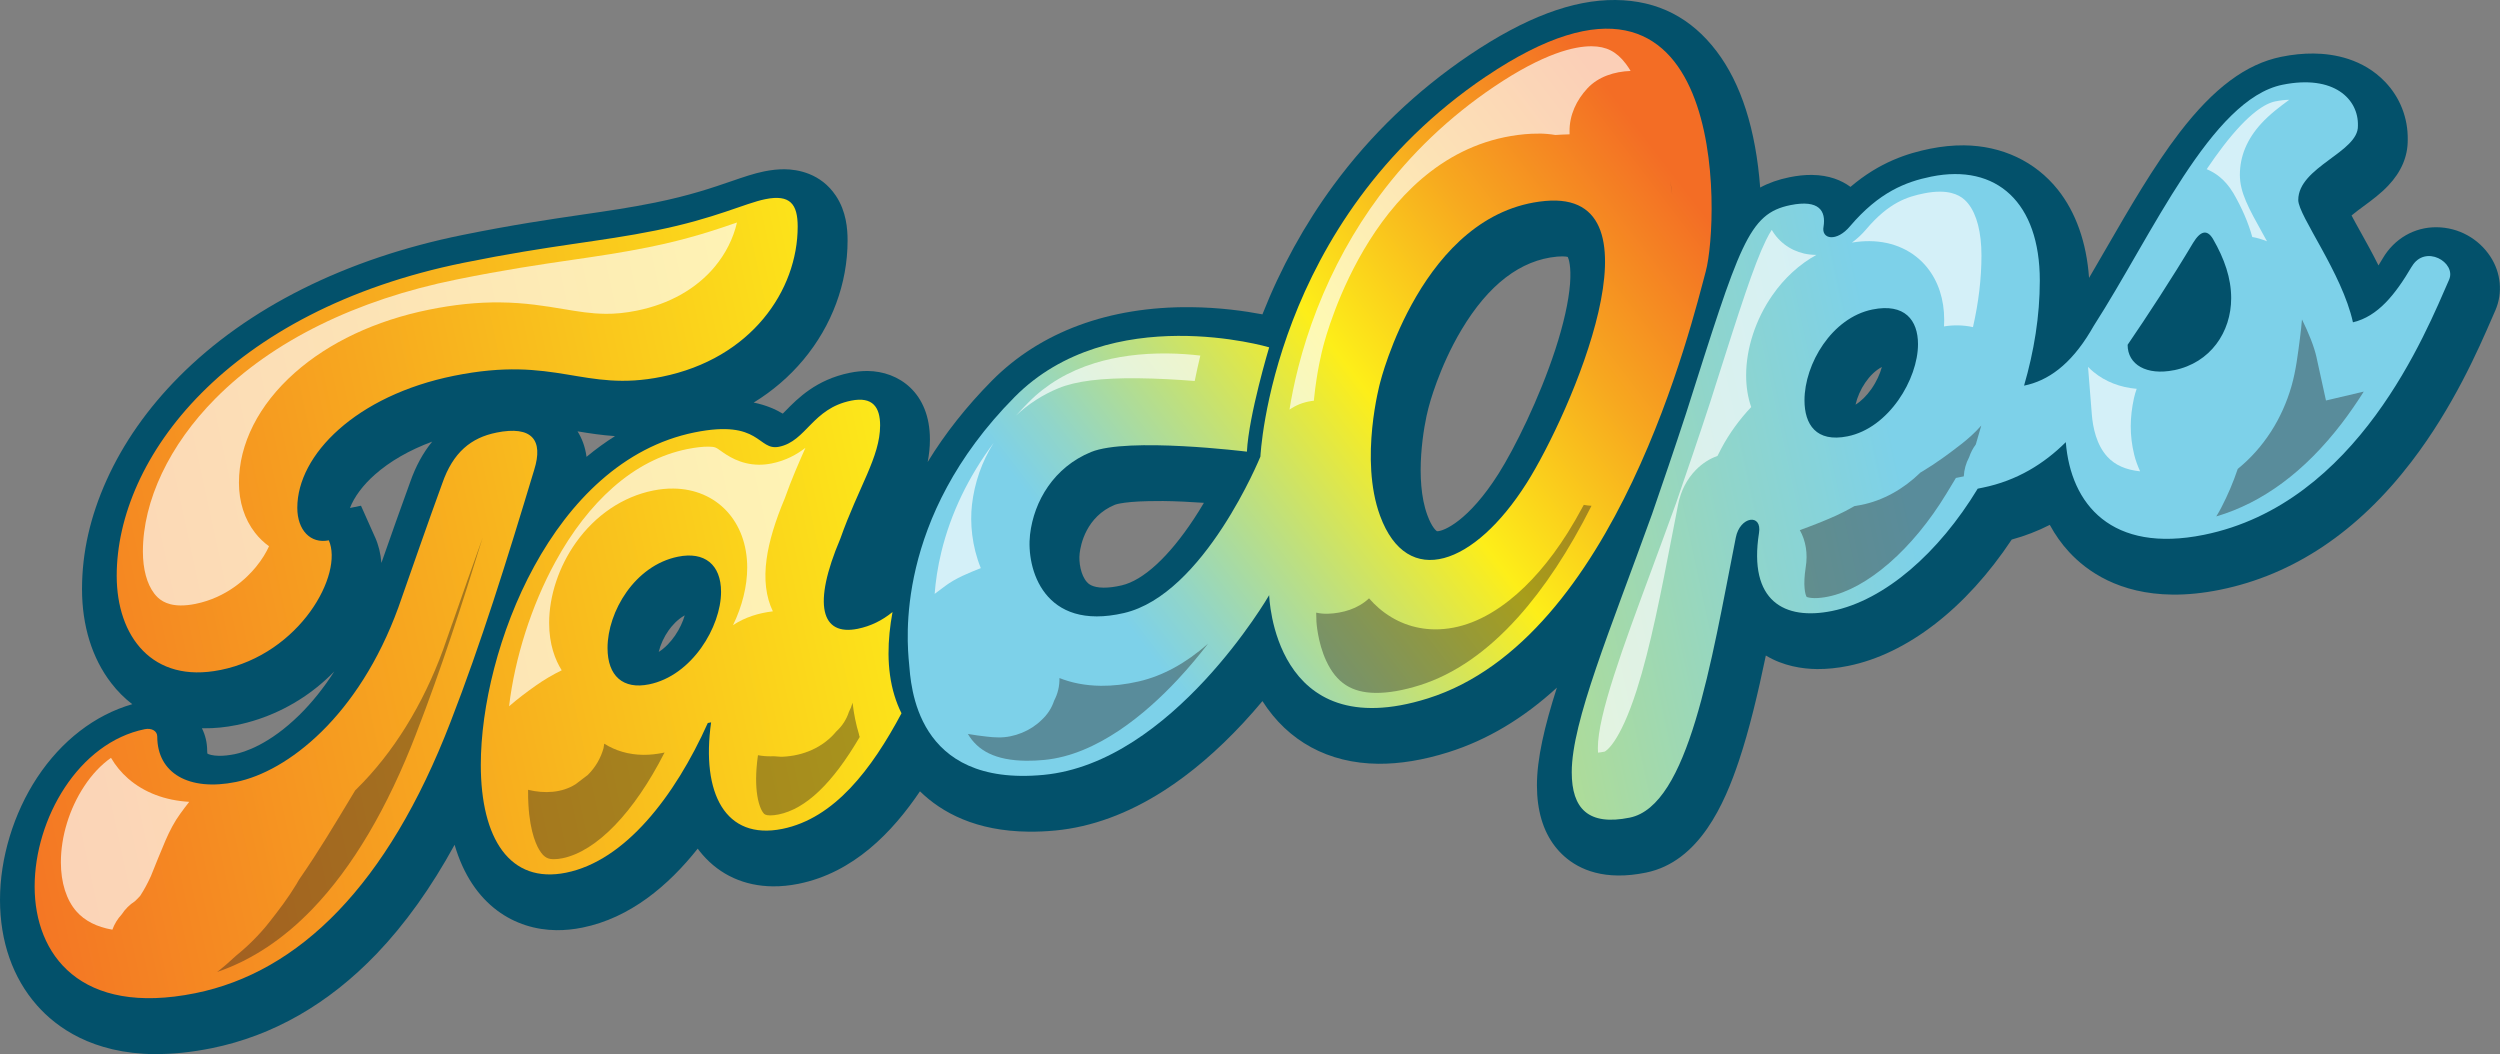 <svg xmlns="http://www.w3.org/2000/svg" xmlns:xlink="http://www.w3.org/1999/xlink" viewBox="0 0 612.68 258.35"><rect x="0" y="0" width="612.68" height="258.35" fill="#808080" stroke="none"/><defs><style>.cls-1{fill:url(#linear-gradient)}.cls-2{fill:#fff}.cls-3{fill:#03516b}.cls-4{fill:url(#linear-gradient-2)}.cls-5{isolation:isolate}.cls-6,.cls-7{opacity:.38;fill:#231f20;mix-blend-mode:overlay}.cls-7{opacity:.39}.cls-8{mix-blend-mode:soft-light;opacity:.67}</style><linearGradient id="linear-gradient" x1="572.77" x2="-19.55" y1="64.3" y2="192.69" gradientTransform="translate(0 -3.16) rotate(.57) skewX(.57)" gradientUnits="userSpaceOnUse"><stop offset=".19" stop-color="#7dd1e9"/><stop offset=".26" stop-color="#90d5ca"/><stop offset=".4" stop-color="#c0e07b"/><stop offset=".57" stop-color="#fdee19"/><stop offset=".79" stop-color="#f7a81f"/><stop offset="1" stop-color="#f36d25"/></linearGradient><linearGradient id="linear-gradient-2" x1="244.12" x2="414.48" y1="178.76" y2="47.26" xlink:href="#linear-gradient"/></defs><g class="cls-5"><g id="Layer_1"><path d="m37.87,258.34c-15.24-.15-24.09-6.59-28.82-11.97-5.92-6.72-9.05-15.66-9.05-25.86s3.32-21.19,9.11-29.96c5.97-9.04,14.16-15.34,23.3-17.97-1.91-1.48-3.65-3.21-5.17-5.2-4.67-6.07-7.14-14.03-7.14-23.02s2.03-17.85,6.04-26.73c4.08-9.05,10.04-17.55,17.7-25.27,16.83-16.95,40.88-28.97,69.55-34.78,12.33-2.5,21.38-3.82,29.36-4.99,6.32-.92,11.78-1.72,17.74-2.93,8.53-1.73,14.19-3.68,18.73-5.24,2.96-1.02,5.52-1.9,8.07-2.42,1.79-.36,3.42-.53,4.98-.52,3.1.03,8.87.92,12.59,6.51,2.56,3.85,2.86,8.11,2.86,10.98,0,10.47-3.84,20.83-10.81,29.18-3.45,4.14-7.56,7.66-12.2,10.51,3.09.62,5.41,1.69,7.13,2.71.22-.22.43-.44.63-.64,3-3.06,7.53-7.69,15.81-9.37,1.51-.31,2.98-.45,4.36-.44,7.6.08,15.26,5.29,15.26,16.77,0,1.9-.2,3.73-.55,5.53,4.26-6.98,9.52-13.63,15.73-19.91,11.87-11.99,28.73-18.22,48.76-18.03,7.07.07,13.25.94,17.55,1.76,4.48-11.37,10.33-22,17.4-31.62,9.16-12.45,20.38-23.2,33.37-31.96C373.77,4.3,385.45-.1,395.91,0s18.59,4.43,24.76,12.54c6.02,7.92,9.62,19.16,10.7,33.42,2.13-1.15,4.48-1.97,7.12-2.51,2.01-.41,3.82-.6,5.55-.58,4.27.04,7.33,1.36,9.46,2.93,7.22-6.14,14.05-8.24,19.5-9.35,2.84-.57,5.63-.85,8.3-.83,9.32.09,17.49,3.94,23,10.84,4.43,5.55,7.06,12.98,7.67,21.65,1.38-2.35,2.79-4.78,4.22-7.27,5.7-9.86,11.59-20.05,17.95-28.34,8.39-10.93,16.32-16.83,24.94-18.58,2.74-.56,5.41-.82,7.92-.8,5,.05,12.09,1.29,17.5,6.92,3.69,3.84,5.66,8.89,5.57,14.23.03,4.07-1.58,7.86-4.81,11.25-1.86,1.96-3.97,3.52-6.01,5.02-.84.62-2.04,1.5-2.95,2.27.65,1.24,1.47,2.71,2.15,3.93,1.37,2.46,2.94,5.28,4.45,8.31.35-.55.7-1.14,1.06-1.75,2.83-4.82,7.76-7.66,13.19-7.61s10.31,2.81,13.18,7.2c2.6,3.98,3.06,8.9,1.23,13.14l-.03.06c-.24.55-.5,1.15-.79,1.81-3.31,7.63-9.48,21.83-19.75,35.24-13.16,17.19-28.94,27.75-46.9,31.39-4.07.83-8,1.23-11.66,1.19h0c-13.11-.13-21.03-5.75-25.35-10.44-1.83-1.98-3.41-4.21-4.73-6.65-2.98,1.52-6.09,2.72-9.33,3.6-11.18,16.84-25.61,28.04-40.09,30.97-2.64.53-5.2.79-7.61.77-3.62-.04-8.27-.73-12.56-3.32-1.92,9.22-4.03,18.11-6.58,25.74-3.51,10.52-9.7,24.8-22.79,27.46-2.44.5-4.76.74-6.89.71-8.24-.08-12.93-3.93-15.42-7.15-2.93-3.79-4.42-8.82-4.42-14.96,0-6.51,1.84-14.39,4.89-23.93-8.23,7.55-17.1,12.84-26.56,15.82-6.15,1.94-11.95,2.89-17.24,2.84h0c-12.2-.12-22.1-5.53-28.36-15.36-1.45,1.74-3.02,3.53-4.69,5.33-6.32,6.81-12.88,12.41-19.5,16.65-8.75,5.61-17.68,8.88-26.52,9.73-2.26.22-4.47.31-6.57.29-12.9-.13-21.27-4.64-26.65-9.89-6.78,10.05-16.3,19.94-29.73,22.66-2.17.44-4.3.65-6.33.63h0c-6.95-.07-12.92-2.77-17.26-7.8-.4-.46-.78-.94-1.15-1.44-7.16,9.03-16.55,16.98-28.25,19.35-2.17.44-4.32.65-6.38.63-10.02-.1-20.57-5.92-24.95-20.93-5.74,10.5-12.15,19.46-19.16,26.77-11.79,12.28-25.37,20.04-40.35,23.08-4.94,1-9.66,1.49-14.03,1.44h0Zm12.97-73.64c.3.17,1.21.51,2.88.53,1.14.01,2.43-.13,3.82-.41,2.3-.47,8.43-2.33,15.82-9.59,3.11-3.06,5.99-6.65,8.56-10.67-1.31,1.34-2.7,2.61-4.17,3.8-5.76,4.65-12.6,7.88-19.76,9.33-2.72.55-5.39.82-7.95.79h0c-.19,0-.38,0-.56-.01.83,1.65,1.29,3.51,1.29,5.49,0,.37.04.61.07.74Zm116.97-33.9c-1.86,1.04-3.19,2.63-3.93,3.66-1.16,1.63-2.02,3.52-2.45,5.31,3.06-1.92,5.47-5.74,6.38-8.98Zm116.89-28c-8.88-.09-11.34.85-11.44.89-7.11,2.92-8.44,9.88-8.67,11.94-.25,2.15.28,5.32,1.75,6.98.33.38,1.22,1.38,4.1,1.41,1.3.01,2.79-.17,4.44-.56,5.29-1.22,11.57-6.99,17.68-16.25.89-1.34,1.72-2.68,2.48-3.98-3.25-.23-6.86-.41-10.34-.45Zm-192.8,8.81c.88,1.96,1.4,4.1,1.57,6.35,2.37-6.77,4.77-13.57,7.02-19.73,1.36-3.91,3.17-7.24,5.43-10-5.55,2.06-10.38,4.82-14.08,8.11-2.94,2.6-5.05,5.48-6.07,8.15l2.7-.55,3.42,7.67Zm260.25-1.42s.04,0,.08,0c1.57.02,7.71-2.54,15.01-14.08,3.96-6.26,10-18.45,13.91-30.41,2.03-6.21,3.28-11.78,3.62-16.11.33-4.32-.32-6.13-.55-6.62-.21-.06-.63-.14-1.34-.14-.39,0-.82.02-1.28.06-8.94.82-16.82,6.86-23.43,17.93-5.53,9.26-7.94,18.54-8.02,18.88l-.04.17-.03.08c-1.17,4.36-3.5,17.53-.28,26.28,1.14,3.11,2.22,3.87,2.35,3.95Zm-210.61-24.48c.98,1.57,1.86,3.63,2.2,6.25,2.26-1.88,4.59-3.57,6.98-5.08-3.29-.22-6.28-.69-9.18-1.17Zm319.64-15.76c-3.08,1.6-5.62,5.57-6.44,9.22,1.35-.83,2.69-2.14,3.86-3.8,1.3-1.85,2.15-3.79,2.59-5.42Z" class="cls-3"/><path d="m53.98,164.21c19.69-3.99,30.25-23.59,26.6-31.79-4.47.91-7.72-2.5-7.72-7.98,0-12.99,14.42-27.49,38.37-32.34,25.18-5.1,31.67,4.14,50.96.23,21.93-4.44,33.3-21.16,33.3-36.8,0-5.48-1.83-7.95-7.92-6.72-5.08,1.03-12.18,4.7-26.8,7.66-14.01,2.84-25.38,3.52-47.1,7.92-58.07,11.77-85.07,47.9-85.07,76.73,0,14.82,8.73,26.45,25.38,23.08Zm67.61-58.17c-6.09,1.23-10.56,4.78-13.2,12.42-3.45,9.43-7.31,20.57-10.76,30.4-9.75,26.75-27.21,40.23-39.8,42.78-11.57,2.35-19.29-2.18-19.29-11.12,0-1.42-1.42-2.15-3.05-1.82-16.24,3.29-27,21.92-27,38.57s11.17,31.85,39.39,26.13c25.38-5.14,47.1-26.4,62.54-66.48,7.51-19.39,13.6-38.9,20.51-61.82,2.23-7.15-.41-10.88-9.34-9.07Zm97.14,43.95c-2.5,2.05-5.32,3.46-8.53,4.11-8.93,1.81-11.16-5.86-4.26-22.08,4.47-12.68,9.75-20.05,9.75-27.76,0-4.47-1.83-7.14-7.11-6.07-9.54,1.93-10.96,9.94-17.66,11.3-5.28,1.07-4.47-6.81-20.71-3.52-34.92,7.08-52.38,53.25-52.38,81.48,0,18.07,7.11,29.22,20.91,26.42,14.42-2.92,26.6-18.59,34.72-36.68l.81-.16c-2.44,17.35,3.45,28.94,17.46,26.11,12.77-2.59,21.88-14.6,29.2-28.33-.7-1.4-1.27-2.87-1.72-4.34-2.01-6.57-1.72-13.77-.48-20.47Zm-59.69,17.73c-6.29,1.28-10.15-2-10.15-8.91,0-8.93,6.7-20.24,17.26-22.38,6.5-1.32,10.56,1.92,10.56,8.62,0,8.53-7.11,20.53-17.66,22.67Zm432.02-102.41c-4.06,6.91-8.32,12.24-14.42,13.68-2.64-12.05-13.4-26.12-13.4-29.97,0-8.12,14.82-11.73,14.62-18.19.2-6.54-5.89-12.61-18.48-10.06-17.46,3.54-31.88,36.71-46.29,59.13l-.81,1.38s0,0,0,0c-4.87,8.09-10.35,12.04-16.24,13.23,2.44-8.41,3.86-17.02,3.86-25.76,0-19.09-10.56-28.72-26.6-25.47-6.29,1.28-12.79,3.81-19.9,12.15-3.25,3.91-7.11,3.27-6.5.1.61-3.78-1.02-6.7-8.12-5.26-10.35,2.1-12.39,9.62-25.58,51.07-2.84,8.7-5.69,16.99-8.32,24.63-10.35,28.7-19.69,50.89-19.69,63.28,0,8.93,4.06,13.19,14.21,11.13,14.42-2.92,19.9-37.74,25.99-68.61,1.02-5.28,6.5-5.99,5.69-1.15-2.64,16.78,6.29,21.46,17.87,19.12,12.99-2.63,26.19-14.24,35.73-29.98l1.22-.25c8.42-1.71,15.07-5.88,20.37-11.15,1.21,15.24,11.22,27.29,33.84,22.71,37.76-7.65,54.41-49.6,60.1-62.53,1.83-4.23-5.89-8.76-9.14-3.22Zm-138.27,41.62c-7.72,1.56-10.56-2.94-10.56-8.82,0-8.93,6.7-20.24,16.65-22.26,7.92-1.6,11.17,2.61,11.17,8.5,0,8.53-7.11,20.53-17.26,22.58Zm80-16.21c-6.7,1.36-11.37-1.35-11.37-6.22,0,0,0,0,0,0,0,0,0,0,0,0,4.67-6.83,10.96-16.43,16.04-24.97,1.83-3.01,3.45-3.34,4.87-.99,2.84,4.91,4.47,9.65,4.47,14.53,0,8.32-5.08,15.85-14.01,17.66Z" class="cls-1"/><path d="m364.17,18.74c-52.67,35.54-55.28,93.16-55.28,93.16,0,0-13.76,33.79-33.45,38.34-19.69,4.55-23.96-10.91-23.01-19.21.95-8.29,5.93-16.55,14.95-20.25,9.02-3.71,38.2-.09,38.2-.09.47-9.01,5.46-25.57,5.46-25.57,0,0-38.91-11.54-62.4,12.19-29.48,29.78-26.33,60-25.86,65.22.47,5.22,1.42,30.38,32.98,27.37s55.28-44.05,55.28-44.05c0,0,.95,37.26,38.91,25.3,46.18-14.55,64.77-92.36,68.09-104.66s5.92-88.08-53.85-47.75Zm9.97,99.65c-12.77,20.2-29.26,26.12-35.92,8.02-5.13-13.93,0-32.61,0-32.61,0,0,10.26-41.76,40.46-44.55,30.2-2.78,6.12,52.28-4.54,69.15Z" class="cls-4"/><g class="cls-8"><path d="m148.26,76.91c2.54.03,5.11-.23,7.84-.79,7.94-1.61,14.53-5.32,19.05-10.73,2.71-3.25,4.57-6.98,5.46-10.86-.09.03-.18.06-.27.09-4.85,1.67-11.48,3.96-21.35,5.96-6.52,1.32-12.51,2.2-18.85,3.12-7.73,1.13-16.48,2.41-28.25,4.8-24.68,5-45.11,15.08-59.08,29.15-11.3,11.38-17.79,25.06-17.79,37.53,0,4.29.99,7.95,2.79,10.29.95,1.23,2.64,2.87,6.43,2.91,1.11.01,2.34-.12,3.64-.38,7.75-1.57,12.63-6.35,14.85-9.06,1.51-1.84,2.53-3.59,3.2-5.07-1.28-.92-2.44-2.03-3.43-3.31-2.58-3.32-3.94-7.57-3.94-12.27,0-9.54,4.85-19.1,13.64-26.9,8.43-7.48,19.82-12.84,32.94-15.5,6.19-1.25,11.88-1.84,17.42-1.78,6.13.06,11.08.89,15.46,1.62,3.66.61,6.81,1.14,10.24,1.17Z" class="cls-2"/><path d="m29.82,224.1c.85-1.31,1.94-2.39,3.25-3.24.44-.41.86-.84,1.27-1.29,1.02-1.55,1.88-3.19,2.65-4.88,1.19-2.92,2.33-5.86,3.59-8.76,1-2.29,2.14-4.53,3.62-6.54.7-.96,1.42-1.93,2.17-2.88-5.9-.34-11.04-2.29-14.94-5.68-1.7-1.48-3.11-3.2-4.23-5.11-2.42,1.71-4.66,4.07-6.57,6.98-3.63,5.5-5.71,12.29-5.71,18.63,0,4.97,1.36,9.25,3.82,12.04,2.04,2.31,4.99,3.81,8.8,4.47.51-1.4,1.27-2.65,2.28-3.74Z" class="cls-2"/><path d="m472.28,65.55c2.74,3.39,4.19,7.83,4.19,12.84,0,.53-.02,1.07-.05,1.61,1.05-.18,2.17-.28,3.42-.26,1.22.02,2.47.15,3.68.43,1.38-6.04,2.08-11.93,2.08-17.57s-1.15-10.06-3.24-12.68c-1-1.25-2.79-2.91-6.85-2.95-1.23-.01-2.57.13-3.99.42-4.08.83-8.52,2.18-14.11,8.73-1.08,1.29-2.28,2.41-3.56,3.33,1.51-.25,2.98-.37,4.39-.35,5.74.06,10.73,2.35,14.05,6.46Z" class="cls-2"/><path d="m421.85,109.89c1.94-3.65,4.47-7.12,7.32-10.13-.82-2.35-1.24-4.96-1.24-7.81,0-6.58,2.34-13.72,6.43-19.59,2.96-4.26,6.67-7.63,10.8-9.9-.09,0-.19,0-.28,0-3.75-.04-7.24-1.68-9.56-4.51-.42-.51-.79-1.05-1.12-1.61-.39.59-.86,1.41-1.42,2.55-2.97,6.04-6.47,17.06-12.28,35.32l-1.4,4.41c-2.86,8.74-5.72,17.08-8.38,24.79l-.05.13c-2.05,5.67-4.03,11.02-5.94,16.19-7.05,19.04-13.14,35.48-13.14,43.59,0,.44.02.81.04,1.13.43-.04.97-.12,1.62-.25.23-.11,3.62-1.86,7.87-15.11,3.37-10.51,6.04-24.31,8.62-37.65.5-2.56,1.01-5.21,1.52-7.8.64-3.31,2.15-6.25,4.37-8.5,1.54-1.57,3.34-2.72,5.28-3.41.3-.61.61-1.22.93-1.82Z" class="cls-2"/><path d="m183.12,139.1c0,4.56-1.23,9.48-3.47,14.1,2.94-1.94,6.23-2.95,9.76-3.38-1.7-3.52-2.22-7.81-1.54-12.78.58-4.27,2.08-9.28,4.46-14.91,1.71-4.83,3.49-8.83,5.06-12.38-2.14,1.65-4.8,3.13-8.27,3.83-1.05.21-2.11.32-3.15.31-4.62-.05-7.73-2.26-9.4-3.45-1.15-.82-1.36-.96-3-.98-1.38-.01-3.11.19-5.16.6-6.47,1.31-12.59,4.47-18.18,9.4-5.31,4.68-10.07,10.83-14.16,18.3-5.86,10.7-9.93,23.6-11.31,35.33,2.1-1.83,4.34-3.51,6.61-5.11,1.99-1.4,4.1-2.64,6.29-3.71-1.6-2.55-3.08-6.34-3.08-11.61,0-6.65,2.39-13.83,6.57-19.7,4.77-6.71,11.48-11.24,18.9-12.74,1.69-.34,3.37-.51,4.97-.49,10.66.11,18.1,8.07,18.1,19.37Z" class="cls-2"/><path d="m523.02,111.38c-1.14-4.73-1.07-9.11-.04-13.83.17-.76.39-1.51.66-2.26-4.06-.35-7.67-1.75-10.54-4.11-.49-.4-.95-.83-1.38-1.27l.93,11.68c.25,3.11,1.11,7.42,3.81,10.35,1.88,2.04,4.52,3.21,8.02,3.57-.6-1.34-1.12-2.72-1.46-4.13Z" class="cls-2"/><path d="m547.24,47.18l.05.08.05.08c2.12,3.67,3.66,7.23,4.63,10.74.6.1,1.2.24,1.8.42.62.19,1.22.4,1.81.63-.35-.63-.69-1.24-1.02-1.84-3.51-6.32-5.63-10.13-5.63-14.45,0-4.54,1.76-8.76,5.22-12.54,2.17-2.37,4.67-4.22,6.87-5.84-1.03,0-2.18.14-3.43.39-2.34.47-6.45,2.77-12.77,10.99-1.34,1.75-2.68,3.63-4.02,5.62,2.12.87,4.51,2.53,6.43,5.71Z" class="cls-2"/><path d="m278.9,92.7c4.82.05,9.76.34,13.89.67.43-2.12.9-4.24,1.38-6.23-2.42-.28-5.17-.49-8.12-.52-6.49-.06-12.48.74-17.8,2.38-6.38,1.97-11.82,5.19-16.16,9.58-1.06,1.07-2.09,2.16-3.08,3.25,3.01-2.83,6.53-5.1,10.4-6.69,4.26-1.75,10.45-2.53,19.48-2.44Z" class="cls-2"/><path d="m231.63,143.61c2.68-1.97,5.65-3.15,8.74-4.38-2.21-5.41-2.67-11.12-2.17-15.52.62-5.42,2.45-10.63,5.31-15.17-6.22,8.36-10.51,17.29-12.8,26.68-.94,3.86-1.43,7.35-1.65,10.32.85-.66,1.73-1.3,2.58-1.93Z" class="cls-2"/><path d="m377.07,32.73c1.42.01,2.79.13,4.11.35,1.16-.08,2.32-.13,3.48-.16,0-.25-.01-.5-.01-.75-.02-4.03,1.7-7.62,4.37-10.51,2.69-2.9,6.69-4.13,10.55-4.27.02,0,.03,0,.05,0-.38-.65-.79-1.25-1.21-1.8-2.24-2.95-4.73-4.22-8.31-4.25-4.16-.04-11.71,1.65-24.02,9.96-10.9,7.36-20.34,16.36-28.06,26.75-6.21,8.36-11.33,17.66-15.23,27.64-4.01,10.24-5.89,19.15-6.77,24.7.19-.13.38-.25.57-.37,1.64-1.04,3.5-1.61,5.41-1.82.02-.17.03-.33.04-.5.67-6.68,1.94-11.65,2.2-12.65.86-3.4,13.01-48.81,49.44-52.16,1.15-.11,2.29-.15,3.38-.14Z" class="cls-2"/></g><path d="m110.82,152.85c-.73,2.09-1.46,4.16-2.16,6.17l-.04.12c-4.96,13.61-12.31,25.46-21.27,34.26-.1.09-.19.18-.29.28-.25.41-.5.82-.75,1.24-4.19,6.95-8.33,13.92-12.97,20.57-.24.42-.49.85-.74,1.27-1.95,3.23-4.2,6.18-6.52,9.14-2.43,3.1-5.22,5.88-8.27,8.35-1.47,1.39-3,2.71-4.6,3.96,8.44-2.89,16.29-8.08,23.42-15.51,9.79-10.2,18.33-24.64,25.37-42.93v-.02c6.09-15.7,11.28-31.7,16.29-48-2.41,6.67-4.98,14-7.46,21.11Z" class="cls-7"/><path d="m210.54,180.05c-.76-2.48-1.29-5.09-1.6-7.83-.21.78-.51,1.53-.9,2.27-.6,1.84-1.63,3.43-3.09,4.77-3.27,3.94-8.07,5.96-13.13,6.19-.74.04-1.47-.1-2.2-.12-.23.01-.45.02-.67.02,0,0-.01,0-.02,0,0,0,0,0,0,0-1.07.02-2.13-.08-3.17-.27l-.02.12c-1.19,8.47.32,12.85,1.4,14.11.19.22.44.51,1.62.52.59,0,1.27-.07,2.02-.22,6.69-1.36,13.23-7.59,19.91-19-.06-.19-.12-.37-.18-.56Z" class="cls-7"/><path d="m157.64,184.99c-3.54-.04-6.81-.99-9.56-2.74-.06.37-.11.73-.17,1.1-.71,2.52-1.99,4.7-3.84,6.55-1.01.77-2.01,1.54-3.02,2.3-3.39,2.15-7.68,2.3-11.5,1.39-.04-.01-.09-.02-.13-.04,0,.21,0,.42,0,.63,0,8.27,1.71,12.37,2.73,14.08,1.26,2.11,2.37,2.29,3.59,2.3.62,0,1.31-.07,2.07-.22,8.44-1.71,17.61-11.27,25.06-25.93-.15.03-.3.06-.45.1-1.63.33-3.24.49-4.79.48Z" class="cls-7"/><path d="m482.56,112.11c.38-1.16.93-2.22,1.65-3.18l1.35-4.65c-1.47,1.68-3.13,3.18-4.89,4.55-3.08,2.4-6.18,4.67-9.52,6.68-.16.1-.33.2-.5.29-4.2,4.1-9.18,6.86-14.47,7.93-.57.12-1.13.21-1.69.29-1.47.86-2.98,1.64-4.52,2.34-2.91,1.32-5.89,2.47-8.88,3.56,1.47,2.63,1.98,5.78,1.44,9.09-.72,4.62-.09,6.79.22,7.26.13.07.69.3,1.96.31.97,0,2.08-.11,3.3-.36,9.63-1.95,20.75-11.63,29.01-25.26l2.32-3.83,1.93-.39c.09-1.64.51-3.18,1.28-4.63Z" class="cls-7"/><path d="m567.76,87.75c-.64-2.92-2.01-6.21-3.61-9.47-.13,1.53-.29,3.06-.49,4.58-.52,3.96-.98,7.96-2.09,11.81-2.28,7.92-6.73,15-13.13,20.22,0,0-.02.01-.03.02-1.1,3.27-2.45,6.45-4.03,9.48-.38.73-.79,1.46-1.24,2.17,11.38-3.35,21.7-11,30.74-22.79,1.96-2.56,3.76-5.19,5.41-7.8l-9.26,2.18-2.28-10.4Z" class="cls-7"/><path d="m269.82,168.07c-3.99-.04-7.36-.78-10.18-1.9.04,1.97-.39,3.81-1.29,5.51-.6,1.84-1.63,3.43-3.09,4.77-2.7,2.67-6.73,4.32-10.55,4.27-.97-.01-1.94-.08-2.9-.2-1.52-.19-3.08-.36-4.61-.65,2.4,4.07,6.67,6.49,14.31,6.57,1.38.01,2.86-.05,4.4-.2,12.97-1.24,24.92-11.36,32.66-19.64,2.86-3.06,5.37-6.1,7.48-8.84-5.44,4.79-11.1,7.88-16.93,9.23-3.24.75-6.37,1.11-9.29,1.08Z" class="cls-7"/><path d="m409.56,46.05c.08.57.16,1.13.25,1.7-.13-1.13-.27-2.24-.44-3.31.06.54.13,1.07.19,1.61Z" class="cls-6"/><path d="m388.14,123.73c-1.42,2.65-2.78,4.99-3.99,6.91-4.37,6.91-9.17,12.46-14.27,16.49-6.05,4.78-12.2,7.17-18.29,7.11-5.05-.05-9.78-1.85-13.67-5.2-.85-.73-1.65-1.53-2.41-2.41-2.67,2.55-6.43,3.65-10.07,3.78-.99.03-1.95-.06-2.88-.27l.06,2.2s.25,4.99,2.4,9.62c2.49,5.37,6.22,7.79,12.11,7.85h0c3.11.03,6.76-.6,10.84-1.89,8.42-2.65,16.51-8.25,24.05-16.64,6.42-7.14,12.48-16.33,18.02-27.33-.64-.03-1.27-.1-1.9-.22Z" class="cls-7"/></g></g></svg>